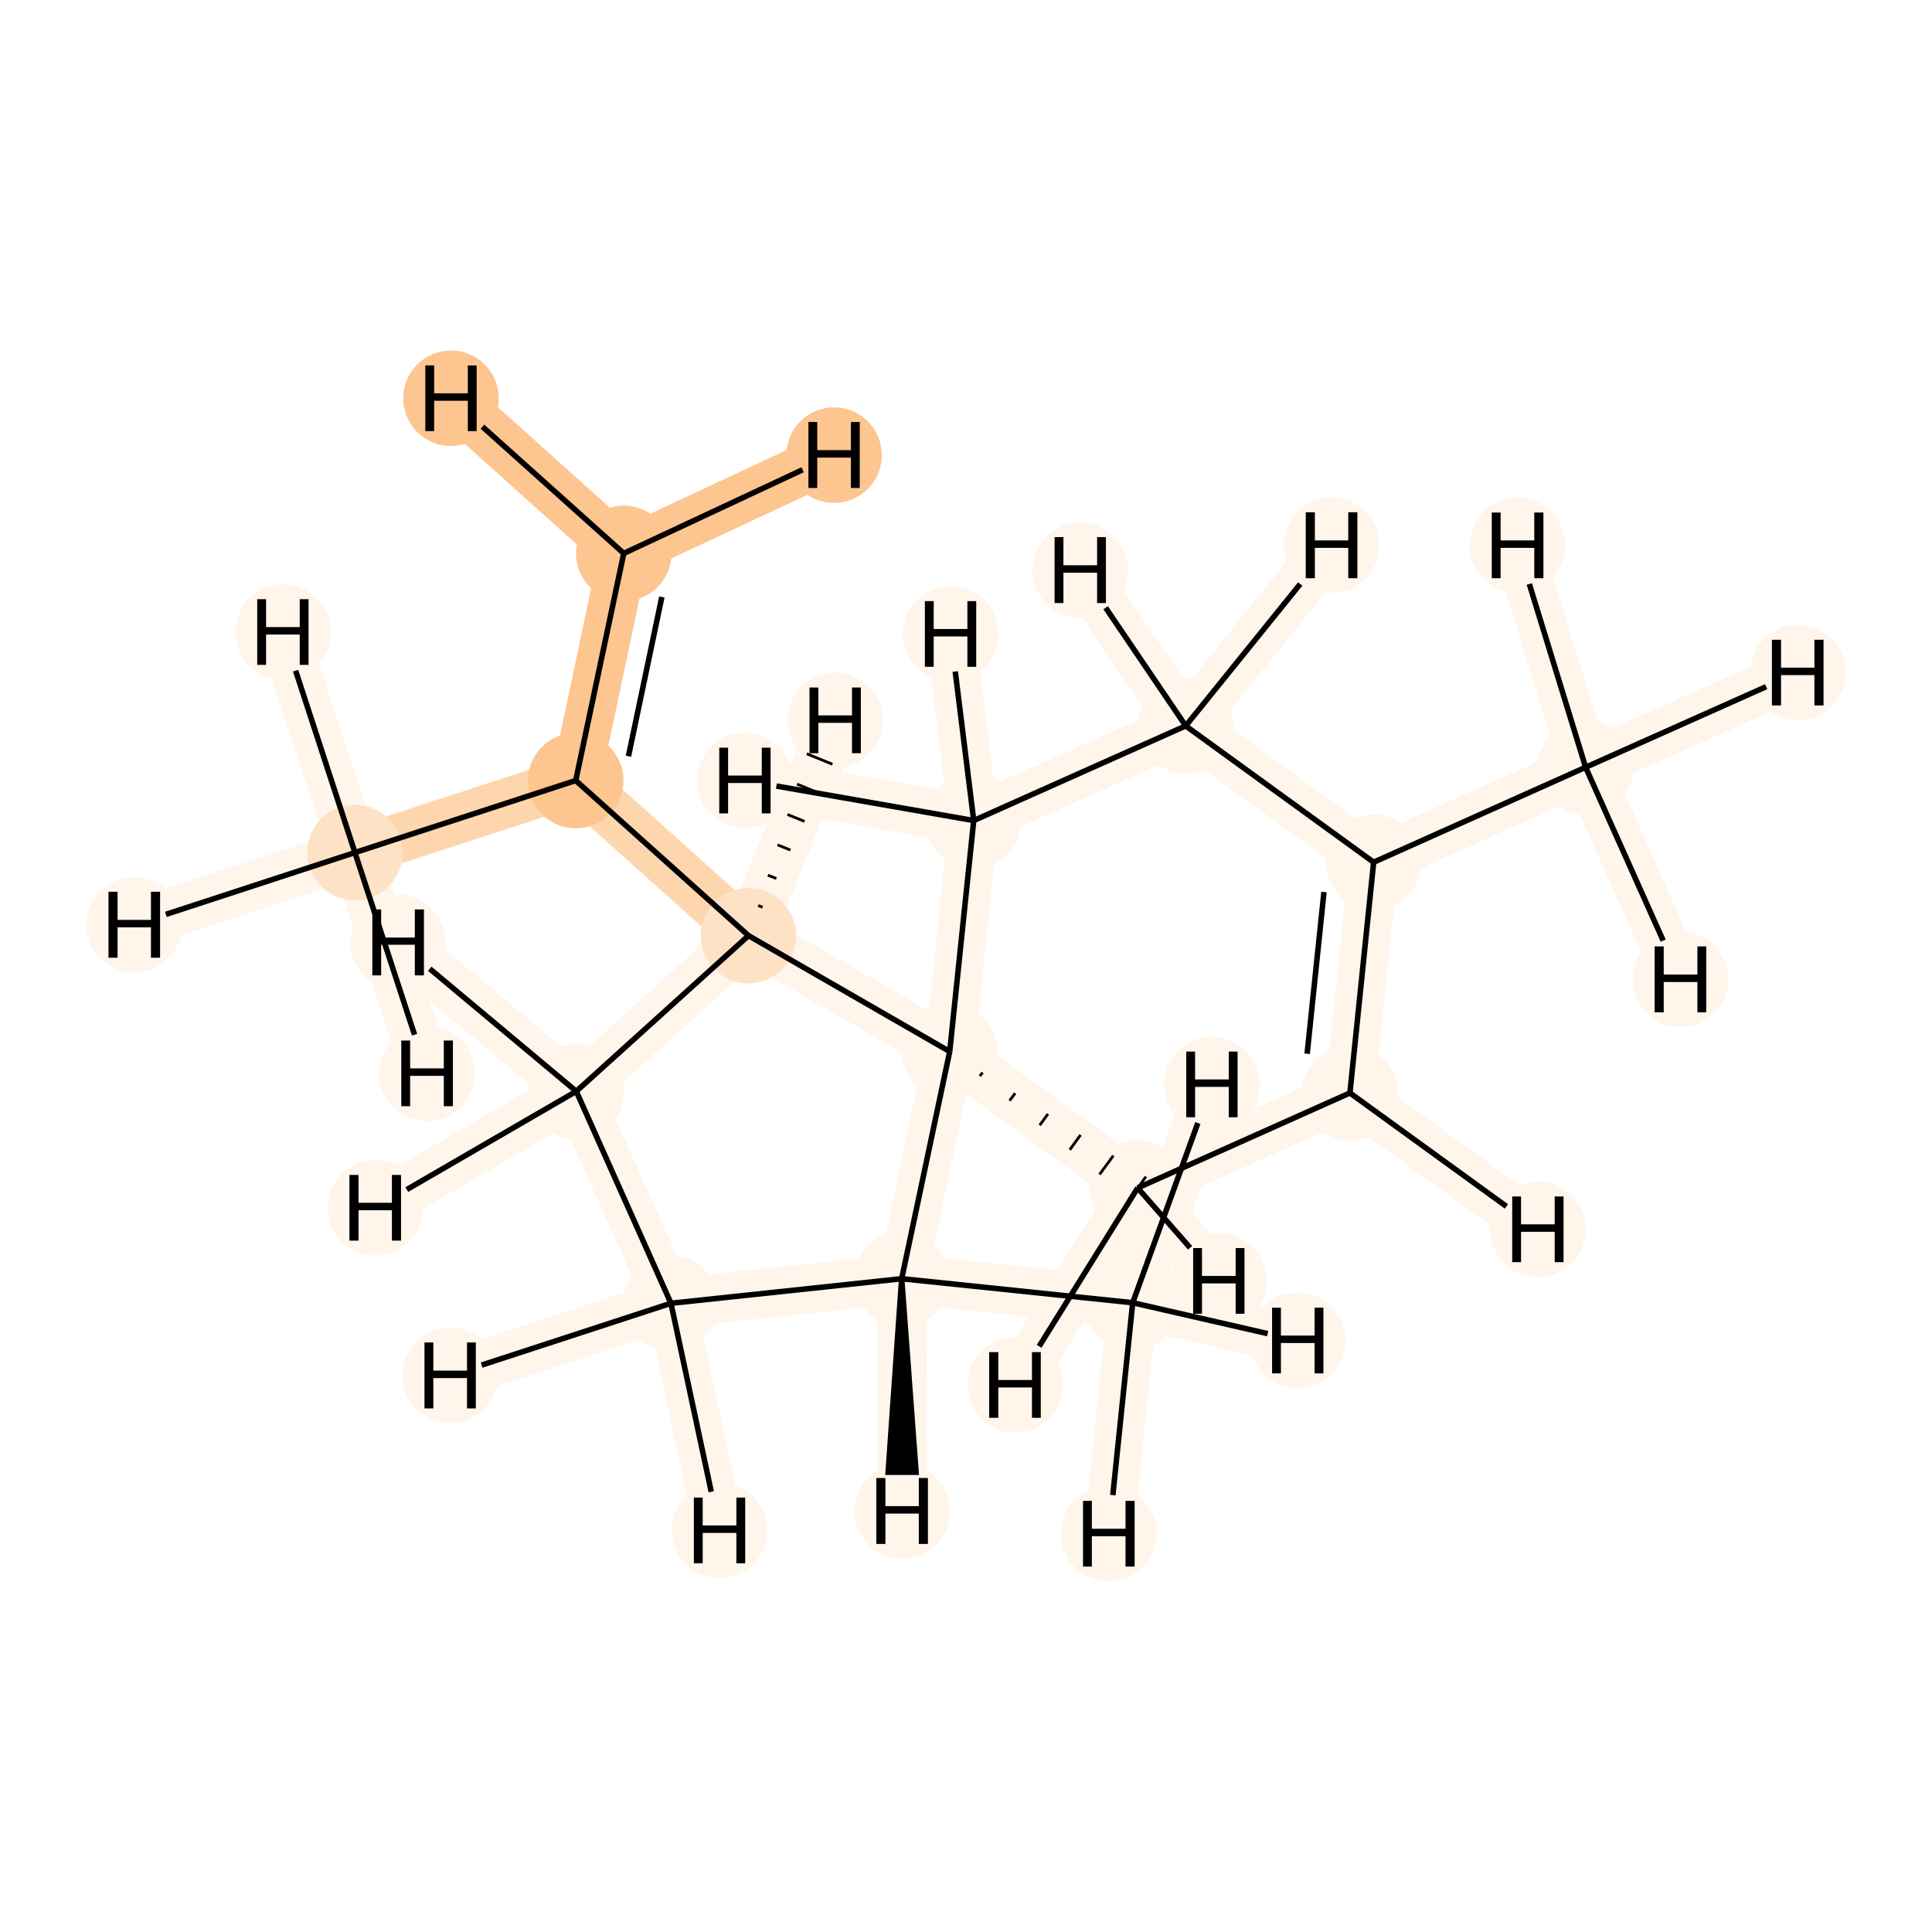 <?xml version='1.0' encoding='iso-8859-1'?>
<svg version='1.1' baseProfile='full'
              xmlns='http://www.w3.org/2000/svg'
                      xmlns:rdkit='http://www.rdkit.org/xml'
                      xmlns:xlink='http://www.w3.org/1999/xlink'
                  xml:space='preserve'
width='700px' height='700px' viewBox='0 0 700 700'>
<!-- END OF HEADER -->
<rect style='opacity:1.0;fill:#FFFFFF;stroke:none' width='700.0' height='700.0' x='0.0' y='0.0'> </rect>
<path d='M 574.5,278.0 L 497.7,312.4' style='fill:none;fill-rule:evenodd;stroke:#FFF5EB;stroke-width:17.9px;stroke-linecap:butt;stroke-linejoin:miter;stroke-opacity:1' />
<path d='M 574.5,278.0 L 651.4,243.7' style='fill:none;fill-rule:evenodd;stroke:#FFF5EB;stroke-width:17.9px;stroke-linecap:butt;stroke-linejoin:miter;stroke-opacity:1' />
<path d='M 574.5,278.0 L 608.9,354.8' style='fill:none;fill-rule:evenodd;stroke:#FFF5EB;stroke-width:17.9px;stroke-linecap:butt;stroke-linejoin:miter;stroke-opacity:1' />
<path d='M 574.5,278.0 L 549.8,197.6' style='fill:none;fill-rule:evenodd;stroke:#FFF5EB;stroke-width:17.9px;stroke-linecap:butt;stroke-linejoin:miter;stroke-opacity:1' />
<path d='M 497.7,312.4 L 489.1,396.0' style='fill:none;fill-rule:evenodd;stroke:#FFF5EB;stroke-width:17.9px;stroke-linecap:butt;stroke-linejoin:miter;stroke-opacity:1' />
<path d='M 497.7,312.4 L 429.6,263.0' style='fill:none;fill-rule:evenodd;stroke:#FFF5EB;stroke-width:17.9px;stroke-linecap:butt;stroke-linejoin:miter;stroke-opacity:1' />
<path d='M 489.1,396.0 L 412.2,430.4' style='fill:none;fill-rule:evenodd;stroke:#FFF5EB;stroke-width:17.9px;stroke-linecap:butt;stroke-linejoin:miter;stroke-opacity:1' />
<path d='M 489.1,396.0 L 557.2,445.4' style='fill:none;fill-rule:evenodd;stroke:#FFF5EB;stroke-width:17.9px;stroke-linecap:butt;stroke-linejoin:miter;stroke-opacity:1' />
<path d='M 412.2,430.4 L 344.1,381.0' style='fill:none;fill-rule:evenodd;stroke:#FFF5EB;stroke-width:17.9px;stroke-linecap:butt;stroke-linejoin:miter;stroke-opacity:1' />
<path d='M 412.2,430.4 L 441.6,464.1' style='fill:none;fill-rule:evenodd;stroke:#FFF5EB;stroke-width:17.9px;stroke-linecap:butt;stroke-linejoin:miter;stroke-opacity:1' />
<path d='M 412.2,430.4 L 367.8,501.8' style='fill:none;fill-rule:evenodd;stroke:#FFF5EB;stroke-width:17.9px;stroke-linecap:butt;stroke-linejoin:miter;stroke-opacity:1' />
<path d='M 344.1,381.0 L 352.8,297.3' style='fill:none;fill-rule:evenodd;stroke:#FFF5EB;stroke-width:17.9px;stroke-linecap:butt;stroke-linejoin:miter;stroke-opacity:1' />
<path d='M 344.1,381.0 L 326.7,463.3' style='fill:none;fill-rule:evenodd;stroke:#FFF5EB;stroke-width:17.9px;stroke-linecap:butt;stroke-linejoin:miter;stroke-opacity:1' />
<path d='M 344.1,381.0 L 271.2,339.0' style='fill:none;fill-rule:evenodd;stroke:#FFF5EB;stroke-width:17.9px;stroke-linecap:butt;stroke-linejoin:miter;stroke-opacity:1' />
<path d='M 352.8,297.3 L 429.6,263.0' style='fill:none;fill-rule:evenodd;stroke:#FFF5EB;stroke-width:17.9px;stroke-linecap:butt;stroke-linejoin:miter;stroke-opacity:1' />
<path d='M 352.8,297.3 L 269.9,282.8' style='fill:none;fill-rule:evenodd;stroke:#FFF5EB;stroke-width:17.9px;stroke-linecap:butt;stroke-linejoin:miter;stroke-opacity:1' />
<path d='M 352.8,297.3 L 344.4,229.7' style='fill:none;fill-rule:evenodd;stroke:#FFF5EB;stroke-width:17.9px;stroke-linecap:butt;stroke-linejoin:miter;stroke-opacity:1' />
<path d='M 429.6,263.0 L 391.4,206.6' style='fill:none;fill-rule:evenodd;stroke:#FFF5EB;stroke-width:17.9px;stroke-linecap:butt;stroke-linejoin:miter;stroke-opacity:1' />
<path d='M 429.6,263.0 L 482.5,197.5' style='fill:none;fill-rule:evenodd;stroke:#FFF5EB;stroke-width:17.9px;stroke-linecap:butt;stroke-linejoin:miter;stroke-opacity:1' />
<path d='M 326.7,463.3 L 410.4,472.0' style='fill:none;fill-rule:evenodd;stroke:#FFF5EB;stroke-width:17.9px;stroke-linecap:butt;stroke-linejoin:miter;stroke-opacity:1' />
<path d='M 326.7,463.3 L 243.1,472.2' style='fill:none;fill-rule:evenodd;stroke:#FFF5EB;stroke-width:17.9px;stroke-linecap:butt;stroke-linejoin:miter;stroke-opacity:1' />
<path d='M 326.7,463.3 L 326.9,547.5' style='fill:none;fill-rule:evenodd;stroke:#FFF5EB;stroke-width:17.9px;stroke-linecap:butt;stroke-linejoin:miter;stroke-opacity:1' />
<path d='M 410.4,472.0 L 470.2,485.7' style='fill:none;fill-rule:evenodd;stroke:#FFF5EB;stroke-width:17.9px;stroke-linecap:butt;stroke-linejoin:miter;stroke-opacity:1' />
<path d='M 410.4,472.0 L 401.7,555.7' style='fill:none;fill-rule:evenodd;stroke:#FFF5EB;stroke-width:17.9px;stroke-linecap:butt;stroke-linejoin:miter;stroke-opacity:1' />
<path d='M 410.4,472.0 L 439.1,392.9' style='fill:none;fill-rule:evenodd;stroke:#FFF5EB;stroke-width:17.9px;stroke-linecap:butt;stroke-linejoin:miter;stroke-opacity:1' />
<path d='M 243.1,472.2 L 208.8,395.4' style='fill:none;fill-rule:evenodd;stroke:#FFF5EB;stroke-width:17.9px;stroke-linecap:butt;stroke-linejoin:miter;stroke-opacity:1' />
<path d='M 243.1,472.2 L 260.7,554.5' style='fill:none;fill-rule:evenodd;stroke:#FFF5EB;stroke-width:17.9px;stroke-linecap:butt;stroke-linejoin:miter;stroke-opacity:1' />
<path d='M 243.1,472.2 L 163.1,498.3' style='fill:none;fill-rule:evenodd;stroke:#FFF5EB;stroke-width:17.9px;stroke-linecap:butt;stroke-linejoin:miter;stroke-opacity:1' />
<path d='M 208.8,395.4 L 271.2,339.0' style='fill:none;fill-rule:evenodd;stroke:#FFF5EB;stroke-width:17.9px;stroke-linecap:butt;stroke-linejoin:miter;stroke-opacity:1' />
<path d='M 208.8,395.4 L 136.0,437.6' style='fill:none;fill-rule:evenodd;stroke:#FFF5EB;stroke-width:17.9px;stroke-linecap:butt;stroke-linejoin:miter;stroke-opacity:1' />
<path d='M 208.8,395.4 L 144.2,341.4' style='fill:none;fill-rule:evenodd;stroke:#FFF5EB;stroke-width:17.9px;stroke-linecap:butt;stroke-linejoin:miter;stroke-opacity:1' />
<path d='M 271.2,339.0 L 208.6,282.8' style='fill:none;fill-rule:evenodd;stroke:#FDD6AE;stroke-width:17.9px;stroke-linecap:butt;stroke-linejoin:miter;stroke-opacity:1' />
<path d='M 271.2,339.0 L 302.6,261.0' style='fill:none;fill-rule:evenodd;stroke:#FFF5EB;stroke-width:17.9px;stroke-linecap:butt;stroke-linejoin:miter;stroke-opacity:1' />
<path d='M 208.6,282.8 L 226.0,200.5' style='fill:none;fill-rule:evenodd;stroke:#FDC590;stroke-width:17.9px;stroke-linecap:butt;stroke-linejoin:miter;stroke-opacity:1' />
<path d='M 208.6,282.8 L 128.6,308.9' style='fill:none;fill-rule:evenodd;stroke:#FDD6AE;stroke-width:17.9px;stroke-linecap:butt;stroke-linejoin:miter;stroke-opacity:1' />
<path d='M 226.0,200.5 L 163.4,144.3' style='fill:none;fill-rule:evenodd;stroke:#FDC590;stroke-width:17.9px;stroke-linecap:butt;stroke-linejoin:miter;stroke-opacity:1' />
<path d='M 226.0,200.5 L 302.2,164.9' style='fill:none;fill-rule:evenodd;stroke:#FDC590;stroke-width:17.9px;stroke-linecap:butt;stroke-linejoin:miter;stroke-opacity:1' />
<path d='M 128.6,308.9 L 48.6,335.1' style='fill:none;fill-rule:evenodd;stroke:#FFF5EB;stroke-width:17.9px;stroke-linecap:butt;stroke-linejoin:miter;stroke-opacity:1' />
<path d='M 128.6,308.9 L 102.5,229.0' style='fill:none;fill-rule:evenodd;stroke:#FFF5EB;stroke-width:17.9px;stroke-linecap:butt;stroke-linejoin:miter;stroke-opacity:1' />
<path d='M 128.6,308.9 L 154.7,388.9' style='fill:none;fill-rule:evenodd;stroke:#FFF5EB;stroke-width:17.9px;stroke-linecap:butt;stroke-linejoin:miter;stroke-opacity:1' />
<ellipse cx='574.5' cy='278.0' rx='16.8' ry='16.8'  style='fill:#FFF5EB;fill-rule:evenodd;stroke:#FFF5EB;stroke-width:1.0px;stroke-linecap:butt;stroke-linejoin:miter;stroke-opacity:1' />
<ellipse cx='497.7' cy='312.4' rx='16.8' ry='16.8'  style='fill:#FFF5EB;fill-rule:evenodd;stroke:#FFF5EB;stroke-width:1.0px;stroke-linecap:butt;stroke-linejoin:miter;stroke-opacity:1' />
<ellipse cx='489.1' cy='396.0' rx='16.8' ry='16.8'  style='fill:#FFF5EB;fill-rule:evenodd;stroke:#FFF5EB;stroke-width:1.0px;stroke-linecap:butt;stroke-linejoin:miter;stroke-opacity:1' />
<ellipse cx='412.2' cy='430.4' rx='16.8' ry='16.8'  style='fill:#FFF5EB;fill-rule:evenodd;stroke:#FFF5EB;stroke-width:1.0px;stroke-linecap:butt;stroke-linejoin:miter;stroke-opacity:1' />
<ellipse cx='344.1' cy='381.0' rx='16.8' ry='16.8'  style='fill:#FFF5EB;fill-rule:evenodd;stroke:#FFF5EB;stroke-width:1.0px;stroke-linecap:butt;stroke-linejoin:miter;stroke-opacity:1' />
<ellipse cx='352.8' cy='297.3' rx='16.8' ry='16.8'  style='fill:#FFF5EB;fill-rule:evenodd;stroke:#FFF5EB;stroke-width:1.0px;stroke-linecap:butt;stroke-linejoin:miter;stroke-opacity:1' />
<ellipse cx='429.6' cy='263.0' rx='16.8' ry='16.8'  style='fill:#FFF5EB;fill-rule:evenodd;stroke:#FFF5EB;stroke-width:1.0px;stroke-linecap:butt;stroke-linejoin:miter;stroke-opacity:1' />
<ellipse cx='326.7' cy='463.3' rx='16.8' ry='16.8'  style='fill:#FFF5EB;fill-rule:evenodd;stroke:#FFF5EB;stroke-width:1.0px;stroke-linecap:butt;stroke-linejoin:miter;stroke-opacity:1' />
<ellipse cx='410.4' cy='472.0' rx='16.8' ry='16.8'  style='fill:#FFF5EB;fill-rule:evenodd;stroke:#FFF5EB;stroke-width:1.0px;stroke-linecap:butt;stroke-linejoin:miter;stroke-opacity:1' />
<ellipse cx='243.1' cy='472.2' rx='16.8' ry='16.8'  style='fill:#FFF5EB;fill-rule:evenodd;stroke:#FFF5EB;stroke-width:1.0px;stroke-linecap:butt;stroke-linejoin:miter;stroke-opacity:1' />
<ellipse cx='208.8' cy='395.4' rx='16.8' ry='16.8'  style='fill:#FFF5EB;fill-rule:evenodd;stroke:#FFF5EB;stroke-width:1.0px;stroke-linecap:butt;stroke-linejoin:miter;stroke-opacity:1' />
<ellipse cx='271.2' cy='339.0' rx='16.8' ry='16.8'  style='fill:#FDE2C6;fill-rule:evenodd;stroke:#FDE2C6;stroke-width:1.0px;stroke-linecap:butt;stroke-linejoin:miter;stroke-opacity:1' />
<ellipse cx='208.6' cy='282.8' rx='16.8' ry='16.8'  style='fill:#FDC590;fill-rule:evenodd;stroke:#FDC590;stroke-width:1.0px;stroke-linecap:butt;stroke-linejoin:miter;stroke-opacity:1' />
<ellipse cx='226.0' cy='200.5' rx='16.8' ry='16.8'  style='fill:#FDC590;fill-rule:evenodd;stroke:#FDC590;stroke-width:1.0px;stroke-linecap:butt;stroke-linejoin:miter;stroke-opacity:1' />
<ellipse cx='128.6' cy='308.9' rx='16.8' ry='16.8'  style='fill:#FDE2C6;fill-rule:evenodd;stroke:#FDE2C6;stroke-width:1.0px;stroke-linecap:butt;stroke-linejoin:miter;stroke-opacity:1' />
<ellipse cx='651.4' cy='243.7' rx='16.8' ry='16.8'  style='fill:#FFF5EB;fill-rule:evenodd;stroke:#FFF5EB;stroke-width:1.0px;stroke-linecap:butt;stroke-linejoin:miter;stroke-opacity:1' />
<ellipse cx='608.9' cy='354.8' rx='16.8' ry='16.8'  style='fill:#FFF5EB;fill-rule:evenodd;stroke:#FFF5EB;stroke-width:1.0px;stroke-linecap:butt;stroke-linejoin:miter;stroke-opacity:1' />
<ellipse cx='549.8' cy='197.6' rx='16.8' ry='16.8'  style='fill:#FFF5EB;fill-rule:evenodd;stroke:#FFF5EB;stroke-width:1.0px;stroke-linecap:butt;stroke-linejoin:miter;stroke-opacity:1' />
<ellipse cx='557.2' cy='445.4' rx='16.8' ry='16.8'  style='fill:#FFF5EB;fill-rule:evenodd;stroke:#FFF5EB;stroke-width:1.0px;stroke-linecap:butt;stroke-linejoin:miter;stroke-opacity:1' />
<ellipse cx='441.6' cy='464.1' rx='16.8' ry='16.8'  style='fill:#FFF5EB;fill-rule:evenodd;stroke:#FFF5EB;stroke-width:1.0px;stroke-linecap:butt;stroke-linejoin:miter;stroke-opacity:1' />
<ellipse cx='367.8' cy='501.8' rx='16.8' ry='16.8'  style='fill:#FFF5EB;fill-rule:evenodd;stroke:#FFF5EB;stroke-width:1.0px;stroke-linecap:butt;stroke-linejoin:miter;stroke-opacity:1' />
<ellipse cx='269.9' cy='282.8' rx='16.8' ry='16.8'  style='fill:#FFF5EB;fill-rule:evenodd;stroke:#FFF5EB;stroke-width:1.0px;stroke-linecap:butt;stroke-linejoin:miter;stroke-opacity:1' />
<ellipse cx='344.4' cy='229.7' rx='16.8' ry='16.8'  style='fill:#FFF5EB;fill-rule:evenodd;stroke:#FFF5EB;stroke-width:1.0px;stroke-linecap:butt;stroke-linejoin:miter;stroke-opacity:1' />
<ellipse cx='391.4' cy='206.6' rx='16.8' ry='16.8'  style='fill:#FFF5EB;fill-rule:evenodd;stroke:#FFF5EB;stroke-width:1.0px;stroke-linecap:butt;stroke-linejoin:miter;stroke-opacity:1' />
<ellipse cx='482.5' cy='197.5' rx='16.8' ry='16.8'  style='fill:#FFF5EB;fill-rule:evenodd;stroke:#FFF5EB;stroke-width:1.0px;stroke-linecap:butt;stroke-linejoin:miter;stroke-opacity:1' />
<ellipse cx='326.9' cy='547.5' rx='16.8' ry='16.8'  style='fill:#FFF5EB;fill-rule:evenodd;stroke:#FFF5EB;stroke-width:1.0px;stroke-linecap:butt;stroke-linejoin:miter;stroke-opacity:1' />
<ellipse cx='470.2' cy='485.7' rx='16.8' ry='16.8'  style='fill:#FFF5EB;fill-rule:evenodd;stroke:#FFF5EB;stroke-width:1.0px;stroke-linecap:butt;stroke-linejoin:miter;stroke-opacity:1' />
<ellipse cx='401.7' cy='555.7' rx='16.8' ry='16.8'  style='fill:#FFF5EB;fill-rule:evenodd;stroke:#FFF5EB;stroke-width:1.0px;stroke-linecap:butt;stroke-linejoin:miter;stroke-opacity:1' />
<ellipse cx='439.1' cy='392.9' rx='16.8' ry='16.8'  style='fill:#FFF5EB;fill-rule:evenodd;stroke:#FFF5EB;stroke-width:1.0px;stroke-linecap:butt;stroke-linejoin:miter;stroke-opacity:1' />
<ellipse cx='260.7' cy='554.5' rx='16.8' ry='16.8'  style='fill:#FFF5EB;fill-rule:evenodd;stroke:#FFF5EB;stroke-width:1.0px;stroke-linecap:butt;stroke-linejoin:miter;stroke-opacity:1' />
<ellipse cx='163.1' cy='498.3' rx='16.8' ry='16.8'  style='fill:#FFF5EB;fill-rule:evenodd;stroke:#FFF5EB;stroke-width:1.0px;stroke-linecap:butt;stroke-linejoin:miter;stroke-opacity:1' />
<ellipse cx='136.0' cy='437.6' rx='16.8' ry='16.8'  style='fill:#FFF5EB;fill-rule:evenodd;stroke:#FFF5EB;stroke-width:1.0px;stroke-linecap:butt;stroke-linejoin:miter;stroke-opacity:1' />
<ellipse cx='144.2' cy='341.4' rx='16.8' ry='16.8'  style='fill:#FFF5EB;fill-rule:evenodd;stroke:#FFF5EB;stroke-width:1.0px;stroke-linecap:butt;stroke-linejoin:miter;stroke-opacity:1' />
<ellipse cx='302.6' cy='261.0' rx='16.8' ry='16.8'  style='fill:#FFF5EB;fill-rule:evenodd;stroke:#FFF5EB;stroke-width:1.0px;stroke-linecap:butt;stroke-linejoin:miter;stroke-opacity:1' />
<ellipse cx='163.4' cy='144.3' rx='16.8' ry='16.8'  style='fill:#FDC590;fill-rule:evenodd;stroke:#FDC590;stroke-width:1.0px;stroke-linecap:butt;stroke-linejoin:miter;stroke-opacity:1' />
<ellipse cx='302.2' cy='164.9' rx='16.8' ry='16.8'  style='fill:#FDC590;fill-rule:evenodd;stroke:#FDC590;stroke-width:1.0px;stroke-linecap:butt;stroke-linejoin:miter;stroke-opacity:1' />
<ellipse cx='48.6' cy='335.1' rx='16.8' ry='16.8'  style='fill:#FFF5EB;fill-rule:evenodd;stroke:#FFF5EB;stroke-width:1.0px;stroke-linecap:butt;stroke-linejoin:miter;stroke-opacity:1' />
<ellipse cx='102.5' cy='229.0' rx='16.8' ry='16.8'  style='fill:#FFF5EB;fill-rule:evenodd;stroke:#FFF5EB;stroke-width:1.0px;stroke-linecap:butt;stroke-linejoin:miter;stroke-opacity:1' />
<ellipse cx='154.7' cy='388.9' rx='16.8' ry='16.8'  style='fill:#FFF5EB;fill-rule:evenodd;stroke:#FFF5EB;stroke-width:1.0px;stroke-linecap:butt;stroke-linejoin:miter;stroke-opacity:1' />
<path class='bond-0 atom-0 atom-1' d='M 574.5,278.0 L 497.7,312.4' style='fill:none;fill-rule:evenodd;stroke:#000000;stroke-width:2.0px;stroke-linecap:butt;stroke-linejoin:miter;stroke-opacity:1' />
<path class='bond-16 atom-0 atom-15' d='M 574.5,278.0 L 639.9,248.8' style='fill:none;fill-rule:evenodd;stroke:#000000;stroke-width:2.0px;stroke-linecap:butt;stroke-linejoin:miter;stroke-opacity:1' />
<path class='bond-17 atom-0 atom-16' d='M 574.5,278.0 L 602.6,340.8' style='fill:none;fill-rule:evenodd;stroke:#000000;stroke-width:2.0px;stroke-linecap:butt;stroke-linejoin:miter;stroke-opacity:1' />
<path class='bond-18 atom-0 atom-17' d='M 574.5,278.0 L 554.1,211.6' style='fill:none;fill-rule:evenodd;stroke:#000000;stroke-width:2.0px;stroke-linecap:butt;stroke-linejoin:miter;stroke-opacity:1' />
<path class='bond-1 atom-1 atom-2' d='M 497.7,312.4 L 489.1,396.0' style='fill:none;fill-rule:evenodd;stroke:#000000;stroke-width:2.0px;stroke-linecap:butt;stroke-linejoin:miter;stroke-opacity:1' />
<path class='bond-1 atom-1 atom-2' d='M 479.7,323.2 L 473.6,381.8' style='fill:none;fill-rule:evenodd;stroke:#000000;stroke-width:2.0px;stroke-linecap:butt;stroke-linejoin:miter;stroke-opacity:1' />
<path class='bond-14 atom-6 atom-1' d='M 429.6,263.0 L 497.7,312.4' style='fill:none;fill-rule:evenodd;stroke:#000000;stroke-width:2.0px;stroke-linecap:butt;stroke-linejoin:miter;stroke-opacity:1' />
<path class='bond-2 atom-2 atom-3' d='M 489.1,396.0 L 412.2,430.4' style='fill:none;fill-rule:evenodd;stroke:#000000;stroke-width:2.0px;stroke-linecap:butt;stroke-linejoin:miter;stroke-opacity:1' />
<path class='bond-19 atom-2 atom-18' d='M 489.1,396.0 L 545.8,437.1' style='fill:none;fill-rule:evenodd;stroke:#000000;stroke-width:2.0px;stroke-linecap:butt;stroke-linejoin:miter;stroke-opacity:1' />
<path class='bond-3 atom-4 atom-3' d='M 355.0,389.9 L 356.0,388.6' style='fill:none;fill-rule:evenodd;stroke:#000000;stroke-width:1.0px;stroke-linecap:butt;stroke-linejoin:miter;stroke-opacity:1' />
<path class='bond-3 atom-4 atom-3' d='M 365.8,398.8 L 367.8,396.1' style='fill:none;fill-rule:evenodd;stroke:#000000;stroke-width:1.0px;stroke-linecap:butt;stroke-linejoin:miter;stroke-opacity:1' />
<path class='bond-3 atom-4 atom-3' d='M 376.7,407.7 L 379.7,403.6' style='fill:none;fill-rule:evenodd;stroke:#000000;stroke-width:1.0px;stroke-linecap:butt;stroke-linejoin:miter;stroke-opacity:1' />
<path class='bond-3 atom-4 atom-3' d='M 387.6,416.6 L 391.5,411.2' style='fill:none;fill-rule:evenodd;stroke:#000000;stroke-width:1.0px;stroke-linecap:butt;stroke-linejoin:miter;stroke-opacity:1' />
<path class='bond-3 atom-4 atom-3' d='M 398.4,425.5 L 403.4,418.7' style='fill:none;fill-rule:evenodd;stroke:#000000;stroke-width:1.0px;stroke-linecap:butt;stroke-linejoin:miter;stroke-opacity:1' />
<path class='bond-3 atom-4 atom-3' d='M 409.3,434.5 L 415.2,426.3' style='fill:none;fill-rule:evenodd;stroke:#000000;stroke-width:1.0px;stroke-linecap:butt;stroke-linejoin:miter;stroke-opacity:1' />
<path class='bond-20 atom-3 atom-19' d='M 412.2,430.4 L 431.2,452.1' style='fill:none;fill-rule:evenodd;stroke:#000000;stroke-width:2.0px;stroke-linecap:butt;stroke-linejoin:miter;stroke-opacity:1' />
<path class='bond-21 atom-3 atom-20' d='M 412.2,430.4 L 376.5,487.8' style='fill:none;fill-rule:evenodd;stroke:#000000;stroke-width:2.0px;stroke-linecap:butt;stroke-linejoin:miter;stroke-opacity:1' />
<path class='bond-4 atom-4 atom-5' d='M 344.1,381.0 L 352.8,297.3' style='fill:none;fill-rule:evenodd;stroke:#000000;stroke-width:2.0px;stroke-linecap:butt;stroke-linejoin:miter;stroke-opacity:1' />
<path class='bond-6 atom-4 atom-7' d='M 344.1,381.0 L 326.7,463.3' style='fill:none;fill-rule:evenodd;stroke:#000000;stroke-width:2.0px;stroke-linecap:butt;stroke-linejoin:miter;stroke-opacity:1' />
<path class='bond-15 atom-11 atom-4' d='M 271.2,339.0 L 344.1,381.0' style='fill:none;fill-rule:evenodd;stroke:#000000;stroke-width:2.0px;stroke-linecap:butt;stroke-linejoin:miter;stroke-opacity:1' />
<path class='bond-5 atom-5 atom-6' d='M 352.8,297.3 L 429.6,263.0' style='fill:none;fill-rule:evenodd;stroke:#000000;stroke-width:2.0px;stroke-linecap:butt;stroke-linejoin:miter;stroke-opacity:1' />
<path class='bond-22 atom-5 atom-21' d='M 352.8,297.3 L 281.3,284.8' style='fill:none;fill-rule:evenodd;stroke:#000000;stroke-width:2.0px;stroke-linecap:butt;stroke-linejoin:miter;stroke-opacity:1' />
<path class='bond-23 atom-5 atom-22' d='M 352.8,297.3 L 346.1,243.3' style='fill:none;fill-rule:evenodd;stroke:#000000;stroke-width:2.0px;stroke-linecap:butt;stroke-linejoin:miter;stroke-opacity:1' />
<path class='bond-24 atom-6 atom-23' d='M 429.6,263.0 L 400.6,220.2' style='fill:none;fill-rule:evenodd;stroke:#000000;stroke-width:2.0px;stroke-linecap:butt;stroke-linejoin:miter;stroke-opacity:1' />
<path class='bond-25 atom-6 atom-24' d='M 429.6,263.0 L 471.1,211.6' style='fill:none;fill-rule:evenodd;stroke:#000000;stroke-width:2.0px;stroke-linecap:butt;stroke-linejoin:miter;stroke-opacity:1' />
<path class='bond-7 atom-7 atom-8' d='M 326.7,463.3 L 410.4,472.0' style='fill:none;fill-rule:evenodd;stroke:#000000;stroke-width:2.0px;stroke-linecap:butt;stroke-linejoin:miter;stroke-opacity:1' />
<path class='bond-8 atom-7 atom-9' d='M 326.7,463.3 L 243.1,472.2' style='fill:none;fill-rule:evenodd;stroke:#000000;stroke-width:2.0px;stroke-linecap:butt;stroke-linejoin:miter;stroke-opacity:1' />
<path class='bond-26 atom-7 atom-25' d='M 326.7,463.3 L 321.8,533.4 L 331.9,533.4 Z' style='fill:#000000;fill-rule:evenodd;fill-opacity:1;stroke:#000000;stroke-width:2.0px;stroke-linecap:butt;stroke-linejoin:miter;stroke-opacity:1;' />
<path class='bond-27 atom-8 atom-26' d='M 410.4,472.0 L 459.3,483.2' style='fill:none;fill-rule:evenodd;stroke:#000000;stroke-width:2.0px;stroke-linecap:butt;stroke-linejoin:miter;stroke-opacity:1' />
<path class='bond-28 atom-8 atom-27' d='M 410.4,472.0 L 403.2,541.7' style='fill:none;fill-rule:evenodd;stroke:#000000;stroke-width:2.0px;stroke-linecap:butt;stroke-linejoin:miter;stroke-opacity:1' />
<path class='bond-29 atom-8 atom-28' d='M 410.4,472.0 L 434.0,406.9' style='fill:none;fill-rule:evenodd;stroke:#000000;stroke-width:2.0px;stroke-linecap:butt;stroke-linejoin:miter;stroke-opacity:1' />
<path class='bond-9 atom-9 atom-10' d='M 243.1,472.2 L 208.8,395.4' style='fill:none;fill-rule:evenodd;stroke:#000000;stroke-width:2.0px;stroke-linecap:butt;stroke-linejoin:miter;stroke-opacity:1' />
<path class='bond-30 atom-9 atom-29' d='M 243.1,472.2 L 257.7,540.5' style='fill:none;fill-rule:evenodd;stroke:#000000;stroke-width:2.0px;stroke-linecap:butt;stroke-linejoin:miter;stroke-opacity:1' />
<path class='bond-31 atom-9 atom-30' d='M 243.1,472.2 L 174.5,494.6' style='fill:none;fill-rule:evenodd;stroke:#000000;stroke-width:2.0px;stroke-linecap:butt;stroke-linejoin:miter;stroke-opacity:1' />
<path class='bond-10 atom-10 atom-11' d='M 208.8,395.4 L 271.2,339.0' style='fill:none;fill-rule:evenodd;stroke:#000000;stroke-width:2.0px;stroke-linecap:butt;stroke-linejoin:miter;stroke-opacity:1' />
<path class='bond-32 atom-10 atom-31' d='M 208.8,395.4 L 147.4,431.0' style='fill:none;fill-rule:evenodd;stroke:#000000;stroke-width:2.0px;stroke-linecap:butt;stroke-linejoin:miter;stroke-opacity:1' />
<path class='bond-33 atom-10 atom-32' d='M 208.8,395.4 L 155.7,351.0' style='fill:none;fill-rule:evenodd;stroke:#000000;stroke-width:2.0px;stroke-linecap:butt;stroke-linejoin:miter;stroke-opacity:1' />
<path class='bond-11 atom-11 atom-12' d='M 271.2,339.0 L 208.6,282.8' style='fill:none;fill-rule:evenodd;stroke:#000000;stroke-width:2.0px;stroke-linecap:butt;stroke-linejoin:miter;stroke-opacity:1' />
<path class='bond-34 atom-11 atom-33' d='M 276.3,328.7 L 274.7,328.1' style='fill:none;fill-rule:evenodd;stroke:#000000;stroke-width:1.0px;stroke-linecap:butt;stroke-linejoin:miter;stroke-opacity:1' />
<path class='bond-34 atom-11 atom-33' d='M 281.3,318.3 L 278.2,317.1' style='fill:none;fill-rule:evenodd;stroke:#000000;stroke-width:1.0px;stroke-linecap:butt;stroke-linejoin:miter;stroke-opacity:1' />
<path class='bond-34 atom-11 atom-33' d='M 286.4,308.0 L 281.7,306.1' style='fill:none;fill-rule:evenodd;stroke:#000000;stroke-width:1.0px;stroke-linecap:butt;stroke-linejoin:miter;stroke-opacity:1' />
<path class='bond-34 atom-11 atom-33' d='M 291.5,297.6 L 285.3,295.1' style='fill:none;fill-rule:evenodd;stroke:#000000;stroke-width:1.0px;stroke-linecap:butt;stroke-linejoin:miter;stroke-opacity:1' />
<path class='bond-34 atom-11 atom-33' d='M 296.6,287.3 L 288.8,284.1' style='fill:none;fill-rule:evenodd;stroke:#000000;stroke-width:1.0px;stroke-linecap:butt;stroke-linejoin:miter;stroke-opacity:1' />
<path class='bond-34 atom-11 atom-33' d='M 301.6,276.9 L 292.3,273.1' style='fill:none;fill-rule:evenodd;stroke:#000000;stroke-width:1.0px;stroke-linecap:butt;stroke-linejoin:miter;stroke-opacity:1' />
<path class='bond-12 atom-12 atom-13' d='M 208.6,282.8 L 226.0,200.5' style='fill:none;fill-rule:evenodd;stroke:#000000;stroke-width:2.0px;stroke-linecap:butt;stroke-linejoin:miter;stroke-opacity:1' />
<path class='bond-12 atom-12 atom-13' d='M 227.7,274.0 L 239.8,216.3' style='fill:none;fill-rule:evenodd;stroke:#000000;stroke-width:2.0px;stroke-linecap:butt;stroke-linejoin:miter;stroke-opacity:1' />
<path class='bond-13 atom-12 atom-14' d='M 208.6,282.8 L 128.6,308.9' style='fill:none;fill-rule:evenodd;stroke:#000000;stroke-width:2.0px;stroke-linecap:butt;stroke-linejoin:miter;stroke-opacity:1' />
<path class='bond-35 atom-13 atom-34' d='M 226.0,200.5 L 174.8,154.6' style='fill:none;fill-rule:evenodd;stroke:#000000;stroke-width:2.0px;stroke-linecap:butt;stroke-linejoin:miter;stroke-opacity:1' />
<path class='bond-36 atom-13 atom-35' d='M 226.0,200.5 L 290.8,170.2' style='fill:none;fill-rule:evenodd;stroke:#000000;stroke-width:2.0px;stroke-linecap:butt;stroke-linejoin:miter;stroke-opacity:1' />
<path class='bond-37 atom-14 atom-36' d='M 128.6,308.9 L 60.1,331.3' style='fill:none;fill-rule:evenodd;stroke:#000000;stroke-width:2.0px;stroke-linecap:butt;stroke-linejoin:miter;stroke-opacity:1' />
<path class='bond-38 atom-14 atom-37' d='M 128.6,308.9 L 107.1,243.0' style='fill:none;fill-rule:evenodd;stroke:#000000;stroke-width:2.0px;stroke-linecap:butt;stroke-linejoin:miter;stroke-opacity:1' />
<path class='bond-39 atom-14 atom-38' d='M 128.6,308.9 L 150.2,374.9' style='fill:none;fill-rule:evenodd;stroke:#000000;stroke-width:2.0px;stroke-linecap:butt;stroke-linejoin:miter;stroke-opacity:1' />
<path  class='atom-15' d='M 642.0 231.8
L 645.3 231.8
L 645.3 241.9
L 657.4 241.9
L 657.4 231.8
L 660.7 231.8
L 660.7 255.6
L 657.4 255.6
L 657.4 244.6
L 645.3 244.6
L 645.3 255.6
L 642.0 255.6
L 642.0 231.8
' fill='#000000'/>
<path  class='atom-16' d='M 599.5 342.9
L 602.8 342.9
L 602.8 353.1
L 615.0 353.1
L 615.0 342.9
L 618.2 342.9
L 618.2 366.8
L 615.0 366.8
L 615.0 355.8
L 602.8 355.8
L 602.8 366.8
L 599.5 366.8
L 599.5 342.9
' fill='#000000'/>
<path  class='atom-17' d='M 540.5 185.7
L 543.7 185.7
L 543.7 195.8
L 555.9 195.8
L 555.9 185.7
L 559.2 185.7
L 559.2 209.5
L 555.9 209.5
L 555.9 198.5
L 543.7 198.5
L 543.7 209.5
L 540.5 209.5
L 540.5 185.7
' fill='#000000'/>
<path  class='atom-18' d='M 547.9 433.5
L 551.1 433.5
L 551.1 443.6
L 563.3 443.6
L 563.3 433.5
L 566.5 433.5
L 566.5 457.3
L 563.3 457.3
L 563.3 446.3
L 551.1 446.3
L 551.1 457.3
L 547.9 457.3
L 547.9 433.5
' fill='#000000'/>
<path  class='atom-19' d='M 432.3 452.2
L 435.5 452.2
L 435.5 462.3
L 447.7 462.3
L 447.7 452.2
L 450.9 452.2
L 450.9 476.0
L 447.7 476.0
L 447.7 465.0
L 435.5 465.0
L 435.5 476.0
L 432.3 476.0
L 432.3 452.2
' fill='#000000'/>
<path  class='atom-20' d='M 358.4 489.9
L 361.7 489.9
L 361.7 500.0
L 373.9 500.0
L 373.9 489.9
L 377.1 489.9
L 377.1 513.7
L 373.9 513.7
L 373.9 502.7
L 361.7 502.7
L 361.7 513.7
L 358.4 513.7
L 358.4 489.9
' fill='#000000'/>
<path  class='atom-21' d='M 260.6 270.9
L 263.8 270.9
L 263.8 281.0
L 276.0 281.0
L 276.0 270.9
L 279.2 270.9
L 279.2 294.7
L 276.0 294.7
L 276.0 283.7
L 263.8 283.7
L 263.8 294.7
L 260.6 294.7
L 260.6 270.9
' fill='#000000'/>
<path  class='atom-22' d='M 335.1 217.8
L 338.3 217.8
L 338.3 227.9
L 350.5 227.9
L 350.5 217.8
L 353.7 217.8
L 353.7 241.6
L 350.5 241.6
L 350.5 230.6
L 338.3 230.6
L 338.3 241.6
L 335.1 241.6
L 335.1 217.8
' fill='#000000'/>
<path  class='atom-23' d='M 382.1 194.6
L 385.3 194.6
L 385.3 204.8
L 397.5 204.8
L 397.5 194.6
L 400.7 194.6
L 400.7 218.5
L 397.5 218.5
L 397.5 207.5
L 385.3 207.5
L 385.3 218.5
L 382.1 218.5
L 382.1 194.6
' fill='#000000'/>
<path  class='atom-24' d='M 473.1 185.6
L 476.4 185.6
L 476.4 195.8
L 488.5 195.8
L 488.5 185.6
L 491.8 185.6
L 491.8 209.5
L 488.5 209.5
L 488.5 198.5
L 476.4 198.5
L 476.4 209.5
L 473.1 209.5
L 473.1 185.6
' fill='#000000'/>
<path  class='atom-25' d='M 317.5 535.5
L 320.8 535.5
L 320.8 545.7
L 332.9 545.7
L 332.9 535.5
L 336.2 535.5
L 336.2 559.4
L 332.9 559.4
L 332.9 548.4
L 320.8 548.4
L 320.8 559.4
L 317.5 559.4
L 317.5 535.5
' fill='#000000'/>
<path  class='atom-26' d='M 460.9 473.8
L 464.1 473.8
L 464.1 483.9
L 476.3 483.9
L 476.3 473.8
L 479.5 473.8
L 479.5 497.6
L 476.3 497.6
L 476.3 486.6
L 464.1 486.6
L 464.1 497.6
L 460.9 497.6
L 460.9 473.8
' fill='#000000'/>
<path  class='atom-27' d='M 392.4 543.8
L 395.6 543.8
L 395.6 553.9
L 407.8 553.9
L 407.8 543.8
L 411.1 543.8
L 411.1 567.6
L 407.8 567.6
L 407.8 556.6
L 395.6 556.6
L 395.6 567.6
L 392.4 567.6
L 392.4 543.8
' fill='#000000'/>
<path  class='atom-28' d='M 429.8 381.0
L 433.0 381.0
L 433.0 391.1
L 445.2 391.1
L 445.2 381.0
L 448.4 381.0
L 448.4 404.8
L 445.2 404.8
L 445.2 393.8
L 433.0 393.8
L 433.0 404.8
L 429.8 404.8
L 429.8 381.0
' fill='#000000'/>
<path  class='atom-29' d='M 251.4 542.6
L 254.6 542.6
L 254.6 552.7
L 266.8 552.7
L 266.8 542.6
L 270.0 542.6
L 270.0 566.4
L 266.8 566.4
L 266.8 555.4
L 254.6 555.4
L 254.6 566.4
L 251.4 566.4
L 251.4 542.6
' fill='#000000'/>
<path  class='atom-30' d='M 153.8 486.4
L 157.0 486.4
L 157.0 496.6
L 169.2 496.6
L 169.2 486.4
L 172.4 486.4
L 172.4 510.3
L 169.2 510.3
L 169.2 499.3
L 157.0 499.3
L 157.0 510.3
L 153.8 510.3
L 153.8 486.4
' fill='#000000'/>
<path  class='atom-31' d='M 126.6 425.7
L 129.9 425.7
L 129.9 435.8
L 142.0 435.8
L 142.0 425.7
L 145.3 425.7
L 145.3 449.5
L 142.0 449.5
L 142.0 438.5
L 129.9 438.5
L 129.9 449.5
L 126.6 449.5
L 126.6 425.7
' fill='#000000'/>
<path  class='atom-32' d='M 134.9 329.5
L 138.1 329.5
L 138.1 339.7
L 150.3 339.7
L 150.3 329.5
L 153.6 329.5
L 153.6 353.4
L 150.3 353.4
L 150.3 342.3
L 138.1 342.3
L 138.1 353.4
L 134.9 353.4
L 134.9 329.5
' fill='#000000'/>
<path  class='atom-33' d='M 293.3 249.1
L 296.5 249.1
L 296.5 259.2
L 308.7 259.2
L 308.7 249.1
L 311.9 249.1
L 311.9 272.9
L 308.7 272.9
L 308.7 261.9
L 296.5 261.9
L 296.5 272.9
L 293.3 272.9
L 293.3 249.1
' fill='#000000'/>
<path  class='atom-34' d='M 154.1 132.4
L 157.3 132.4
L 157.3 142.5
L 169.5 142.5
L 169.5 132.4
L 172.7 132.4
L 172.7 156.2
L 169.5 156.2
L 169.5 145.2
L 157.3 145.2
L 157.3 156.2
L 154.1 156.2
L 154.1 132.4
' fill='#000000'/>
<path  class='atom-35' d='M 292.9 152.9
L 296.1 152.9
L 296.1 163.1
L 308.3 163.1
L 308.3 152.9
L 311.5 152.9
L 311.5 176.8
L 308.3 176.8
L 308.3 165.8
L 296.1 165.8
L 296.1 176.8
L 292.9 176.8
L 292.9 152.9
' fill='#000000'/>
<path  class='atom-36' d='M 39.3 323.1
L 42.6 323.1
L 42.6 333.3
L 54.7 333.3
L 54.7 323.1
L 58.0 323.1
L 58.0 347.0
L 54.7 347.0
L 54.7 336.0
L 42.6 336.0
L 42.6 347.0
L 39.3 347.0
L 39.3 323.1
' fill='#000000'/>
<path  class='atom-37' d='M 93.2 217.1
L 96.4 217.1
L 96.4 227.2
L 108.6 227.2
L 108.6 217.1
L 111.8 217.1
L 111.8 240.9
L 108.6 240.9
L 108.6 229.9
L 96.4 229.9
L 96.4 240.9
L 93.2 240.9
L 93.2 217.1
' fill='#000000'/>
<path  class='atom-38' d='M 145.4 377.0
L 148.6 377.0
L 148.6 387.1
L 160.8 387.1
L 160.8 377.0
L 164.1 377.0
L 164.1 400.8
L 160.8 400.8
L 160.8 389.8
L 148.6 389.8
L 148.6 400.8
L 145.4 400.8
L 145.4 377.0
' fill='#000000'/>
</svg>
